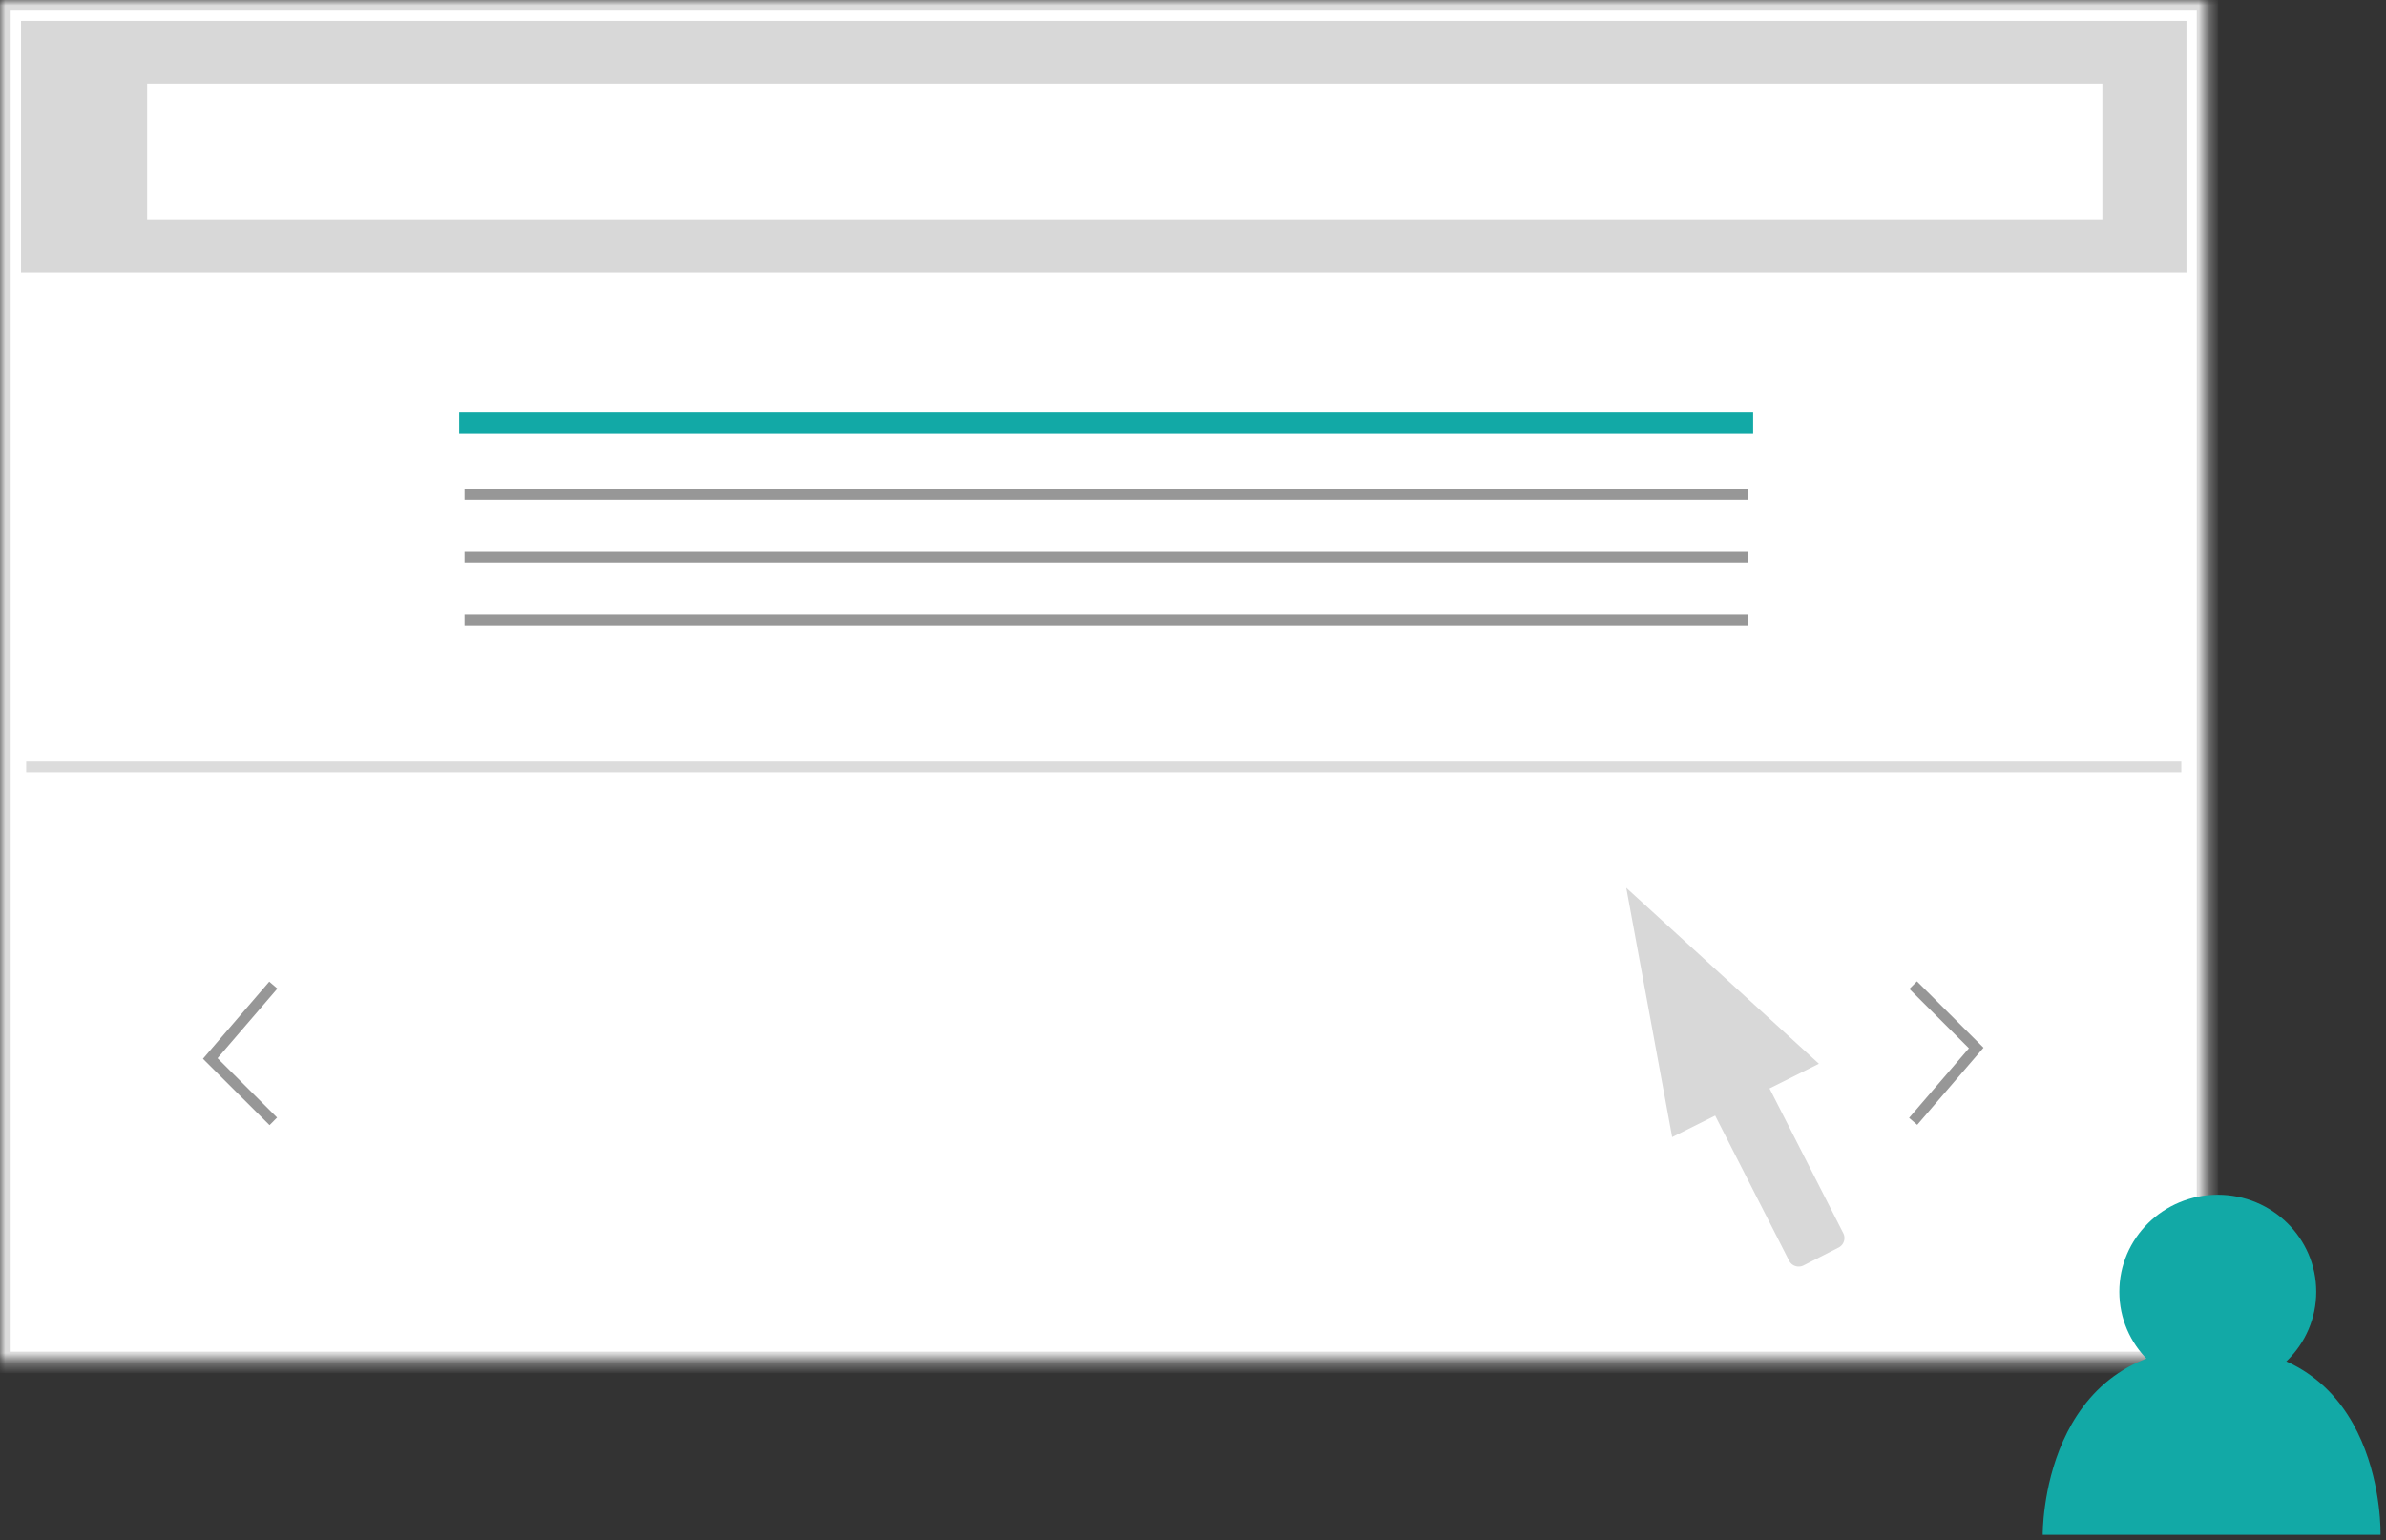 <svg width="223" height="144" viewBox="0 0 223 144" xmlns="http://www.w3.org/2000/svg" xmlns:xlink="http://www.w3.org/1999/xlink"><rect x="0" y="0" width="223" height="144" fill="#333333" stroke="none"/><title>Group 6</title><defs><path id="a" d="M0 0h206.316v127.365H0z"/><mask id="f" x="0" y="0" width="206.316" height="127.365" fill="#fff"><use xlink:href="#a"/></mask><path id="b" d="M49.123 82.297h29.474v29.392H49.123z"/><mask id="g" x="0" y="0" width="29.474" height="29.392" fill="#fff"><use xlink:href="#b"/></mask><path id="c" d="M88.421 82.297h29.474v29.392H88.421z"/><mask id="h" x="0" y="0" width="29.474" height="29.392" fill="#fff"><use xlink:href="#c"/></mask><path id="d" d="M127.719 82.297h29.474v29.392h-29.474z"/><mask id="i" x="0" y="0" width="29.474" height="29.392" fill="#fff"><use xlink:href="#d"/></mask><path d="M160.302 104.293l-4.019 2.01-4.29-23.308 18.005 16.449-4.617 2.308 6.895 13.532a1 1 0 0 1-.439 1.347l-3.273 1.668a1.004 1.004 0 0 1-1.348-.437l-6.914-13.57z" id="e"/><mask id="j" x="-1" y="-1" width="22.392" height="37.413"><path fill="#fff" d="M150.994 81.995h22.392v37.413h-22.392z"/><use xlink:href="#e"/></mask></defs><g fill="none" fill-rule="evenodd"><use stroke="#DCDCDC" mask="url(#f)" stroke-width="2" fill="#FFF" xlink:href="#a"/><path fill="#D8D8D8" d="M1.965 1.959h202.386v23.514H1.965z"/><path fill="#FFF" d="M13.754 7.838h182.737v12.736H13.754z"/><path stroke="#979797" d="M178.807 92.095l5.895 5.878-5.895 6.858M25.544 104.831l-5.895-5.878 5.895-6.858"/><use stroke="#12A9A6" mask="url(#g)" stroke-width="2" xlink:href="#b"/><use stroke="#12A9A6" mask="url(#h)" stroke-width="2" xlink:href="#c"/><use stroke="#12A9A6" mask="url(#i)" stroke-width="2" xlink:href="#d"/><path d="M43.915 39.549h118.937" stroke="#12A9A6" stroke-width="2" stroke-linecap="square"/><path d="M43.915 46.227h118.937M43.915 52.105h118.937M43.915 57.984h118.937" stroke="#979797" stroke-linecap="square"/><path d="M2.947 71.7H203.37" stroke="#DCDCDC" stroke-linecap="square"/><g transform="translate(190.596 111.69)" fill="#12A9A6"><ellipse cx="16.682" cy="9.072" rx="9.201" ry="9.072"/><path d="M.32 31.795s-.217-17.55 15.92-17.55c16.138 0 15.654 17.55 15.654 17.55H.32z"/></g><g><use fill="#D8D8D8" xlink:href="#e"/><use stroke="#FFF" mask="url(#j)" stroke-width="2" xlink:href="#e"/></g></g></svg>
